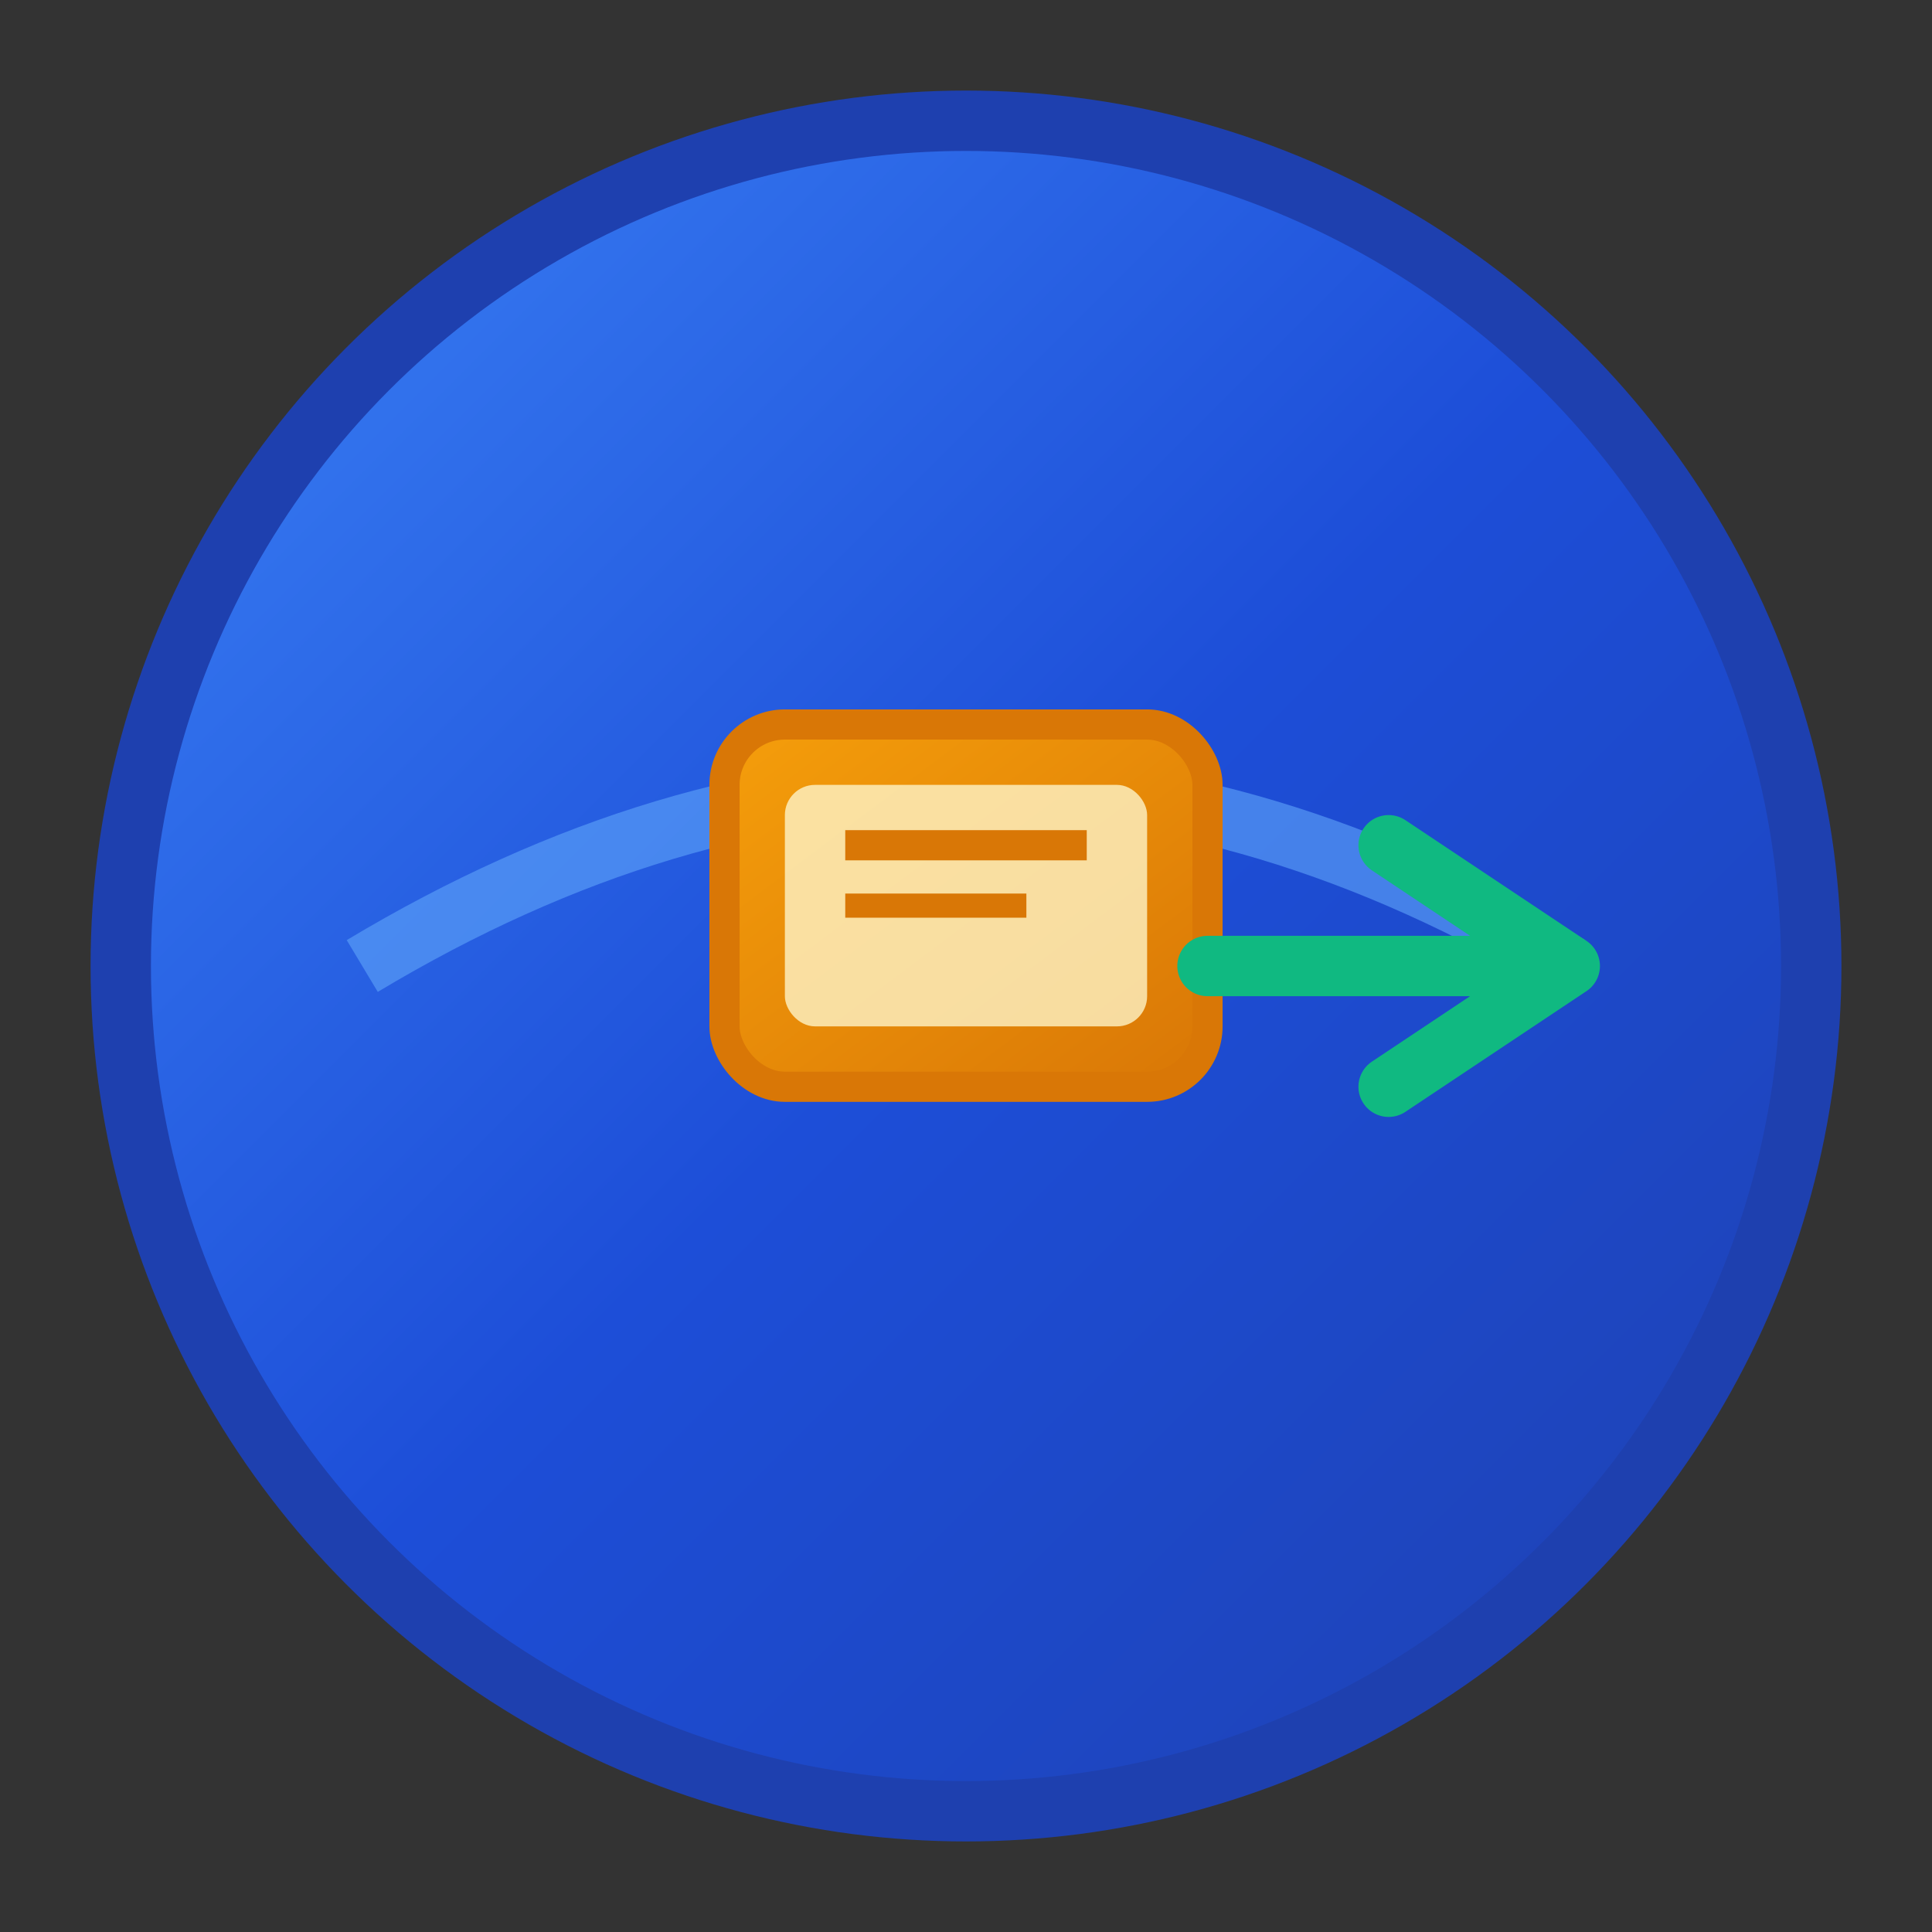 <svg width="32" height="32" viewBox="0 0 32 32" fill="none" xmlns="http://www.w3.org/2000/svg">
  <rect x="0" y="0" width="32" height="32" fill="#333333" stroke="none"/>
  <!-- Background Circle with Gradient -->
  <defs>
    <linearGradient id="planetGradientSmall" x1="0%" y1="0%" x2="100%" y2="100%">
      <stop offset="0%" style="stop-color:#3B82F6;stop-opacity:1" />
      <stop offset="50%" style="stop-color:#1D4ED8;stop-opacity:1" />
      <stop offset="100%" style="stop-color:#1E40AF;stop-opacity:1" />
    </linearGradient>
    <linearGradient id="packageGradientSmall" x1="0%" y1="0%" x2="100%" y2="100%">
      <stop offset="0%" style="stop-color:#F59E0B;stop-opacity:1" />
      <stop offset="100%" style="stop-color:#D97706;stop-opacity:1" />
    </linearGradient>
  </defs>
  
  <!-- Main Planet Circle -->
  <circle cx="16" cy="16" r="14" fill="url(#planetGradientSmall)" stroke="#1E40AF" stroke-width="1"/>
  
  <!-- Planet Surface Lines -->
  <path d="M6 16 Q16 10 26 16" stroke="#60A5FA" stroke-width="1" fill="none" opacity="0.6"/>
  
  <!-- FBA Package Box -->
  <rect x="12" y="12" width="8" height="6" rx="1" fill="url(#packageGradientSmall)" stroke="#D97706" stroke-width="0.5"/>
  
  <!-- Package Details -->
  <rect x="13" y="13" width="6" height="4" rx="0.5" fill="#FEF3C7" opacity="0.8"/>
  <line x1="14" y1="14" x2="18" y2="14" stroke="#D97706" stroke-width="0.5"/>
  <line x1="14" y1="15" x2="17" y2="15" stroke="#D97706" stroke-width="0.4"/>
  
  <!-- Tracking Arrow -->
  <path d="M20 16 L26 16 M23 14 L26 16 L23 18" stroke="#10B981" stroke-width="1" fill="none" stroke-linecap="round" stroke-linejoin="round"/>
</svg>

